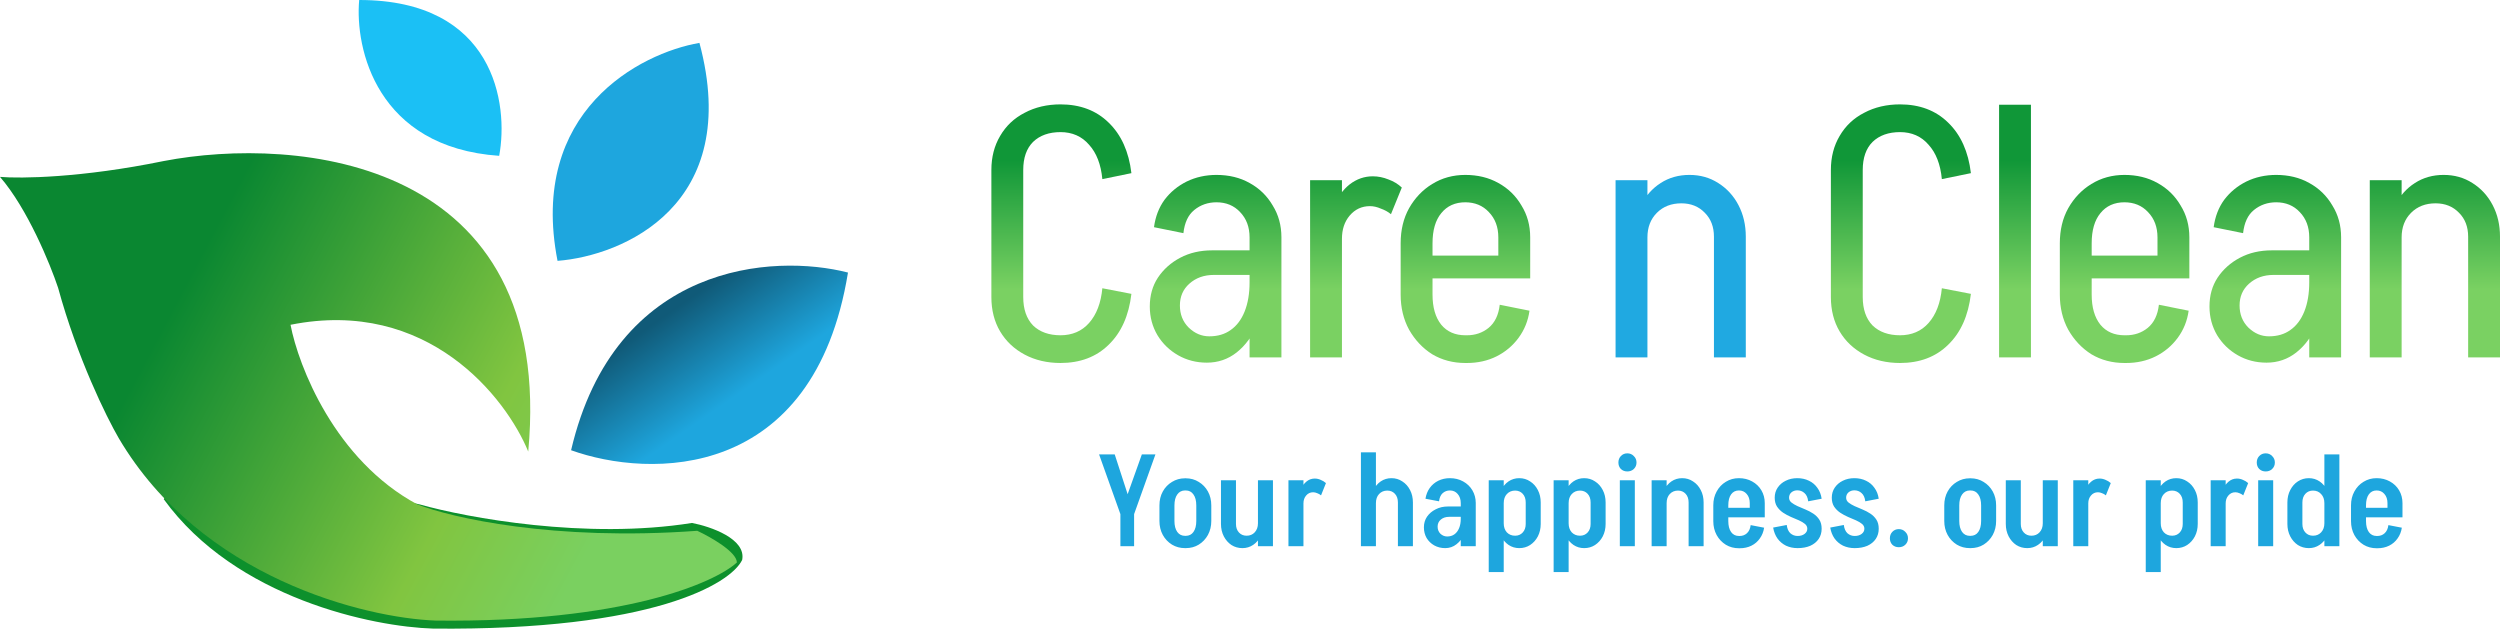 <svg width="232" height="59" viewBox="0 0 232 59" fill="none" xmlns="http://www.w3.org/2000/svg">
<path d="M33.333 0C32.925 4.494 34.951 13.677 46.324 14.461C47.222 9.641 45.882 0 33.333 0Z" fill="#1BC0F5"/>
<path d="M64.908 3.98C59.388 4.934 49.025 10.315 51.739 24.207C57.809 23.736 68.941 19.03 64.908 3.98Z" fill="#1EA6DE"/>
<path d="M78.693 25.293C71.83 23.526 57.084 24.349 52.997 41.781C60.243 44.39 75.526 44.747 78.693 25.293Z" fill="url(#paint0_linear_4443_200)"/>
<path d="M64.216 48.53C54.412 50.099 43.301 48.04 38.971 46.815L32.108 45.344L18.627 40.687L15.196 46.324C21.863 55.54 34.641 58.171 40.196 58.334C60.588 58.53 67.811 54.167 68.873 51.962C69.265 50.001 65.931 48.857 64.216 48.53Z" fill="#0D902C"/>
<path d="M15.196 14.944C7.549 16.512 1.879 16.578 0 16.415C2.549 19.356 4.657 24.503 5.392 26.709C7.157 33.179 9.886 38.718 11.029 40.679C18.677 53.62 33.824 57.346 40.441 57.591C57.892 57.787 66.34 54.078 68.382 52.199C68.382 51.218 65.931 49.83 64.706 49.258C51.373 50.238 41.83 48.032 38.725 46.807C31.078 42.689 27.696 33.98 26.961 30.14C39.706 27.591 46.977 36.921 49.02 41.905C51.569 14.65 27.533 12.575 15.196 14.944Z" fill="url(#paint1_linear_4443_200)"/>
<path d="M103.985 47.71L105.965 42.166H107.225L105.245 47.71H103.985ZM103.973 50.686V47.71H105.245V50.686H103.973ZM103.973 47.71L101.993 42.166H103.445L105.245 47.71H103.973ZM111.016 48.358V46.894H112.408V48.358H111.016ZM107.596 48.358V46.894H108.988V48.358H107.596ZM109.96 45.514V44.386H110.056V45.514H109.96ZM109.96 50.866V49.726H110.056V50.866H109.96ZM107.596 46.906C107.596 46.418 107.7 45.986 107.908 45.61C108.116 45.234 108.4 44.938 108.76 44.722C109.12 44.498 109.524 44.386 109.972 44.386V45.514C109.668 45.514 109.428 45.638 109.252 45.886C109.076 46.126 108.988 46.466 108.988 46.906H107.596ZM112.408 46.906H111.016C111.016 46.466 110.928 46.126 110.752 45.886C110.584 45.638 110.344 45.514 110.032 45.514V44.386C110.488 44.386 110.892 44.498 111.244 44.722C111.604 44.938 111.888 45.234 112.096 45.61C112.304 45.986 112.408 46.418 112.408 46.906ZM107.596 48.346H108.988C108.988 48.778 109.076 49.118 109.252 49.366C109.428 49.606 109.668 49.726 109.972 49.726V50.866C109.524 50.866 109.12 50.758 108.76 50.542C108.4 50.318 108.116 50.018 107.908 49.642C107.7 49.258 107.596 48.826 107.596 48.346ZM112.408 48.346C112.408 48.826 112.304 49.258 112.096 49.642C111.888 50.018 111.604 50.318 111.244 50.542C110.892 50.758 110.488 50.866 110.032 50.866V49.726C110.344 49.726 110.584 49.606 110.752 49.366C110.928 49.118 111.016 48.778 111.016 48.346H112.408ZM118.13 44.566V50.686H116.738V44.566H118.13ZM114.698 44.566V48.622H113.306V44.566H114.698ZM114.698 48.622C114.698 48.95 114.79 49.214 114.974 49.414C115.158 49.614 115.394 49.714 115.682 49.714L115.298 50.866C114.922 50.866 114.582 50.77 114.278 50.578C113.982 50.378 113.746 50.11 113.57 49.774C113.394 49.43 113.306 49.046 113.306 48.622H114.698ZM117.242 48.562C117.242 49.002 117.158 49.398 116.99 49.75C116.822 50.094 116.59 50.366 116.294 50.566C115.998 50.766 115.666 50.866 115.298 50.866L115.682 49.714C115.994 49.714 116.246 49.61 116.438 49.402C116.638 49.186 116.738 48.906 116.738 48.562H117.242ZM119.568 50.686V44.566H120.96V50.686H119.568ZM120.456 46.714C120.456 46.274 120.524 45.882 120.66 45.538C120.796 45.186 120.98 44.91 121.212 44.71C121.444 44.51 121.708 44.41 122.004 44.41L121.86 45.682C121.596 45.682 121.38 45.782 121.212 45.982C121.044 46.174 120.96 46.418 120.96 46.714H120.456ZM122.592 45.97C122.488 45.882 122.368 45.814 122.232 45.766C122.104 45.71 121.98 45.682 121.86 45.682L122.004 44.41C122.196 44.41 122.38 44.45 122.556 44.53C122.74 44.602 122.904 44.702 123.048 44.83L122.592 45.97ZM126.294 50.686V44.566H127.686V50.686H126.294ZM129.726 50.686V46.618H131.118V50.686H129.726ZM129.726 46.63C129.726 46.294 129.634 46.026 129.45 45.826C129.266 45.626 129.03 45.526 128.742 45.526L129.126 44.374C129.502 44.374 129.838 44.474 130.134 44.674C130.438 44.866 130.678 45.134 130.854 45.478C131.03 45.814 131.118 46.198 131.118 46.63H129.726ZM127.182 46.69C127.182 46.25 127.266 45.854 127.434 45.502C127.61 45.15 127.842 44.874 128.13 44.674C128.426 44.474 128.758 44.374 129.126 44.374L128.742 45.526C128.43 45.526 128.174 45.634 127.974 45.85C127.782 46.058 127.686 46.338 127.686 46.69H127.182ZM126.294 50.686V41.974H127.686V50.686H126.294ZM135.558 50.686V46.618H136.95V50.686H135.558ZM134.118 50.866L134.298 49.786C134.554 49.786 134.774 49.722 134.958 49.594C135.15 49.458 135.298 49.266 135.402 49.018C135.506 48.77 135.558 48.478 135.558 48.142L136.182 48.082C136.182 48.618 136.09 49.098 135.906 49.522C135.722 49.938 135.474 50.266 135.162 50.506C134.858 50.746 134.51 50.866 134.118 50.866ZM134.118 50.866C133.742 50.866 133.402 50.782 133.098 50.614C132.802 50.446 132.566 50.218 132.39 49.93C132.222 49.634 132.138 49.302 132.138 48.934L133.41 48.874C133.41 49.138 133.498 49.358 133.674 49.534C133.858 49.702 134.066 49.786 134.298 49.786L134.118 50.866ZM132.138 48.934C132.138 48.566 132.234 48.238 132.426 47.95C132.626 47.662 132.894 47.434 133.23 47.266C133.566 47.09 133.942 47.002 134.358 47.002L134.478 47.962C134.166 47.962 133.91 48.046 133.71 48.214C133.51 48.382 133.41 48.602 133.41 48.874L132.138 48.934ZM134.478 47.962L134.358 47.002H136.062V47.962H134.478ZM135.558 48.142V46.678H136.182V48.082L135.558 48.142ZM136.95 46.69H135.558C135.558 46.338 135.462 46.054 135.27 45.838C135.086 45.622 134.846 45.514 134.55 45.514V44.374C135.006 44.374 135.414 44.474 135.774 44.674C136.142 44.874 136.43 45.15 136.638 45.502C136.846 45.854 136.95 46.25 136.95 46.69ZM133.542 46.522L132.282 46.282C132.346 45.898 132.478 45.566 132.678 45.286C132.886 44.998 133.15 44.774 133.47 44.614C133.798 44.454 134.158 44.374 134.55 44.374V45.514C134.294 45.514 134.07 45.598 133.878 45.766C133.694 45.934 133.582 46.186 133.542 46.522ZM138.154 50.662H139.546V53.086H138.154V50.662ZM139.546 44.566V50.686H138.154V44.566H139.546ZM142.978 46.63V48.622H141.586V46.63H142.978ZM141.586 48.622H142.978C142.978 49.046 142.89 49.43 142.714 49.774C142.538 50.11 142.298 50.378 141.994 50.578C141.698 50.77 141.362 50.866 140.986 50.866L140.602 49.714C140.89 49.714 141.126 49.614 141.31 49.414C141.494 49.214 141.586 48.95 141.586 48.622ZM139.042 48.562H139.546C139.546 48.906 139.642 49.186 139.834 49.402C140.034 49.61 140.29 49.714 140.602 49.714L140.986 50.866C140.618 50.866 140.286 50.766 139.99 50.566C139.702 50.366 139.47 50.094 139.294 49.75C139.126 49.398 139.042 49.002 139.042 48.562ZM141.586 46.63C141.586 46.294 141.494 46.026 141.31 45.826C141.126 45.626 140.89 45.526 140.602 45.526L140.986 44.374C141.362 44.374 141.698 44.474 141.994 44.674C142.298 44.866 142.538 45.134 142.714 45.478C142.89 45.814 142.978 46.198 142.978 46.63H141.586ZM139.042 46.69C139.042 46.25 139.126 45.854 139.294 45.502C139.47 45.15 139.702 44.874 139.99 44.674C140.286 44.474 140.618 44.374 140.986 44.374L140.602 45.526C140.29 45.526 140.034 45.634 139.834 45.85C139.642 46.058 139.546 46.338 139.546 46.69H139.042ZM144.177 50.662H145.569V53.086H144.177V50.662ZM145.569 44.566V50.686H144.177V44.566H145.569ZM149.001 46.63V48.622H147.609V46.63H149.001ZM147.609 48.622H149.001C149.001 49.046 148.913 49.43 148.737 49.774C148.561 50.11 148.321 50.378 148.017 50.578C147.721 50.77 147.385 50.866 147.009 50.866L146.625 49.714C146.913 49.714 147.149 49.614 147.333 49.414C147.517 49.214 147.609 48.95 147.609 48.622ZM145.065 48.562H145.569C145.569 48.906 145.665 49.186 145.857 49.402C146.057 49.61 146.313 49.714 146.625 49.714L147.009 50.866C146.641 50.866 146.309 50.766 146.013 50.566C145.725 50.366 145.493 50.094 145.317 49.75C145.149 49.398 145.065 49.002 145.065 48.562ZM147.609 46.63C147.609 46.294 147.517 46.026 147.333 45.826C147.149 45.626 146.913 45.526 146.625 45.526L147.009 44.374C147.385 44.374 147.721 44.474 148.017 44.674C148.321 44.866 148.561 45.134 148.737 45.478C148.913 45.814 149.001 46.198 149.001 46.63H147.609ZM145.065 46.69C145.065 46.25 145.149 45.854 145.317 45.502C145.493 45.15 145.725 44.874 146.013 44.674C146.309 44.474 146.641 44.374 147.009 44.374L146.625 45.526C146.313 45.526 146.057 45.634 145.857 45.85C145.665 46.058 145.569 46.338 145.569 46.69H145.065ZM150.32 50.686V44.566H151.712V50.686H150.32ZM151.016 43.75C150.776 43.75 150.576 43.674 150.416 43.522C150.264 43.362 150.188 43.162 150.188 42.922C150.188 42.682 150.264 42.482 150.416 42.322C150.576 42.154 150.776 42.07 151.016 42.07C151.256 42.07 151.456 42.154 151.616 42.322C151.784 42.482 151.868 42.682 151.868 42.922C151.868 43.162 151.784 43.362 151.616 43.522C151.456 43.674 151.256 43.75 151.016 43.75ZM153.271 50.686V44.566H154.663V50.686H153.271ZM156.703 50.686V46.618H158.095V50.686H156.703ZM156.703 46.63C156.703 46.294 156.611 46.026 156.427 45.826C156.243 45.626 156.007 45.526 155.719 45.526L156.103 44.374C156.479 44.374 156.815 44.474 157.111 44.674C157.415 44.866 157.655 45.134 157.831 45.478C158.007 45.814 158.095 46.198 158.095 46.63H156.703ZM154.159 46.69C154.159 46.25 154.243 45.854 154.411 45.502C154.587 45.15 154.819 44.874 155.107 44.674C155.403 44.474 155.735 44.374 156.103 44.374L155.719 45.526C155.407 45.526 155.151 45.634 154.951 45.85C154.759 46.058 154.663 46.338 154.663 46.69H154.159ZM159.606 48.01V47.122H163.77V48.01H159.606ZM161.37 50.878V49.738H161.454V50.878H161.37ZM158.994 48.358V46.894H160.386V48.358H158.994ZM162.378 47.122V46.678H163.77V47.122H162.378ZM163.77 46.69H162.378C162.378 46.338 162.282 46.054 162.09 45.838C161.906 45.622 161.666 45.514 161.37 45.514V44.374C161.826 44.374 162.234 44.474 162.594 44.674C162.962 44.874 163.25 45.15 163.458 45.502C163.666 45.854 163.77 46.25 163.77 46.69ZM162.462 48.73L163.71 48.97C163.654 49.346 163.522 49.678 163.314 49.966C163.114 50.254 162.854 50.478 162.534 50.638C162.214 50.798 161.85 50.878 161.442 50.878V49.738C161.706 49.738 161.93 49.654 162.114 49.486C162.306 49.31 162.422 49.058 162.462 48.73ZM158.994 46.894C158.994 46.414 159.098 45.986 159.306 45.61C159.514 45.226 159.798 44.926 160.158 44.71C160.518 44.486 160.922 44.374 161.37 44.374V45.514C161.066 45.514 160.826 45.634 160.65 45.874C160.474 46.114 160.386 46.454 160.386 46.894H158.994ZM158.994 48.358H160.386C160.386 48.79 160.474 49.13 160.65 49.378C160.826 49.618 161.066 49.738 161.37 49.738V50.878C160.922 50.878 160.518 50.77 160.158 50.554C159.798 50.33 159.514 50.03 159.306 49.654C159.098 49.27 158.994 48.838 158.994 48.358ZM167.717 49.066C167.717 48.89 167.645 48.742 167.501 48.622C167.357 48.502 167.169 48.39 166.937 48.286C166.705 48.182 166.461 48.078 166.205 47.974C165.949 47.862 165.705 47.73 165.473 47.578C165.249 47.426 165.061 47.238 164.909 47.014C164.765 46.79 164.693 46.514 164.693 46.186C164.693 46.186 164.737 46.186 164.825 46.186C164.921 46.186 165.033 46.186 165.161 46.186C165.297 46.186 165.429 46.186 165.557 46.186C165.693 46.186 165.805 46.186 165.893 46.186C165.981 46.186 166.025 46.186 166.025 46.186C166.025 46.362 166.097 46.51 166.241 46.63C166.393 46.75 166.581 46.862 166.805 46.966C167.037 47.062 167.281 47.166 167.537 47.278C167.793 47.382 168.037 47.51 168.269 47.662C168.501 47.814 168.689 48.002 168.833 48.226C168.977 48.45 169.049 48.73 169.049 49.066C169.049 49.066 169.005 49.066 168.917 49.066C168.829 49.066 168.717 49.066 168.581 49.066C168.453 49.066 168.321 49.066 168.185 49.066C168.057 49.066 167.945 49.066 167.849 49.066C167.761 49.066 167.717 49.066 167.717 49.066ZM166.817 50.866V49.738C167.081 49.738 167.297 49.674 167.465 49.546C167.633 49.418 167.717 49.258 167.717 49.066H169.049C169.049 49.426 168.957 49.742 168.773 50.014C168.589 50.286 168.329 50.498 167.993 50.65C167.657 50.794 167.265 50.866 166.817 50.866ZM164.693 46.186C164.693 45.834 164.785 45.522 164.969 45.25C165.153 44.978 165.401 44.766 165.713 44.614C166.033 44.454 166.393 44.374 166.793 44.374V45.502C166.577 45.502 166.393 45.566 166.241 45.694C166.097 45.822 166.025 45.986 166.025 46.186H164.693ZM165.809 48.718C165.849 49.054 165.961 49.31 166.145 49.486C166.337 49.654 166.561 49.738 166.817 49.738V50.866C166.425 50.866 166.065 50.79 165.737 50.638C165.417 50.478 165.153 50.254 164.945 49.966C164.745 49.678 164.613 49.342 164.549 48.958L165.809 48.718ZM167.801 46.522C167.761 46.178 167.645 45.922 167.453 45.754C167.269 45.586 167.045 45.502 166.781 45.502V44.374C167.189 44.374 167.553 44.454 167.873 44.614C168.193 44.766 168.453 44.986 168.653 45.274C168.861 45.554 168.993 45.89 169.049 46.282L167.801 46.522ZM173.014 49.066C173.014 48.89 172.942 48.742 172.798 48.622C172.654 48.502 172.466 48.39 172.234 48.286C172.002 48.182 171.758 48.078 171.502 47.974C171.246 47.862 171.002 47.73 170.77 47.578C170.546 47.426 170.358 47.238 170.206 47.014C170.062 46.79 169.99 46.514 169.99 46.186C169.99 46.186 170.034 46.186 170.122 46.186C170.218 46.186 170.33 46.186 170.458 46.186C170.594 46.186 170.726 46.186 170.854 46.186C170.99 46.186 171.102 46.186 171.19 46.186C171.278 46.186 171.322 46.186 171.322 46.186C171.322 46.362 171.394 46.51 171.538 46.63C171.69 46.75 171.878 46.862 172.102 46.966C172.334 47.062 172.578 47.166 172.834 47.278C173.09 47.382 173.334 47.51 173.566 47.662C173.798 47.814 173.986 48.002 174.13 48.226C174.274 48.45 174.346 48.73 174.346 49.066C174.346 49.066 174.302 49.066 174.214 49.066C174.126 49.066 174.014 49.066 173.878 49.066C173.75 49.066 173.618 49.066 173.482 49.066C173.354 49.066 173.242 49.066 173.146 49.066C173.058 49.066 173.014 49.066 173.014 49.066ZM172.114 50.866V49.738C172.378 49.738 172.594 49.674 172.762 49.546C172.93 49.418 173.014 49.258 173.014 49.066H174.346C174.346 49.426 174.254 49.742 174.07 50.014C173.886 50.286 173.626 50.498 173.29 50.65C172.954 50.794 172.562 50.866 172.114 50.866ZM169.99 46.186C169.99 45.834 170.082 45.522 170.266 45.25C170.45 44.978 170.698 44.766 171.01 44.614C171.33 44.454 171.69 44.374 172.09 44.374V45.502C171.874 45.502 171.69 45.566 171.538 45.694C171.394 45.822 171.322 45.986 171.322 46.186H169.99ZM171.106 48.718C171.146 49.054 171.258 49.31 171.442 49.486C171.634 49.654 171.858 49.738 172.114 49.738V50.866C171.722 50.866 171.362 50.79 171.034 50.638C170.714 50.478 170.45 50.254 170.242 49.966C170.042 49.678 169.91 49.342 169.846 48.958L171.106 48.718ZM173.098 46.522C173.058 46.178 172.942 45.922 172.75 45.754C172.566 45.586 172.342 45.502 172.078 45.502V44.374C172.486 44.374 172.85 44.454 173.17 44.614C173.49 44.766 173.75 44.986 173.95 45.274C174.158 45.554 174.29 45.89 174.346 46.282L173.098 46.522ZM176.209 50.782C175.969 50.782 175.769 50.706 175.609 50.554C175.457 50.394 175.381 50.194 175.381 49.954C175.381 49.714 175.457 49.514 175.609 49.354C175.769 49.186 175.969 49.102 176.209 49.102C176.449 49.102 176.649 49.186 176.809 49.354C176.977 49.514 177.061 49.714 177.061 49.954C177.061 50.194 176.977 50.394 176.809 50.554C176.649 50.706 176.449 50.782 176.209 50.782ZM183.848 48.358V46.894H185.24V48.358H183.848ZM180.428 48.358V46.894H181.82V48.358H180.428ZM182.792 45.514V44.386H182.888V45.514H182.792ZM182.792 50.866V49.726H182.888V50.866H182.792ZM180.428 46.906C180.428 46.418 180.532 45.986 180.74 45.61C180.948 45.234 181.232 44.938 181.592 44.722C181.952 44.498 182.356 44.386 182.804 44.386V45.514C182.5 45.514 182.26 45.638 182.084 45.886C181.908 46.126 181.82 46.466 181.82 46.906H180.428ZM185.24 46.906H183.848C183.848 46.466 183.76 46.126 183.584 45.886C183.416 45.638 183.176 45.514 182.864 45.514V44.386C183.32 44.386 183.724 44.498 184.076 44.722C184.436 44.938 184.72 45.234 184.928 45.61C185.136 45.986 185.24 46.418 185.24 46.906ZM180.428 48.346H181.82C181.82 48.778 181.908 49.118 182.084 49.366C182.26 49.606 182.5 49.726 182.804 49.726V50.866C182.356 50.866 181.952 50.758 181.592 50.542C181.232 50.318 180.948 50.018 180.74 49.642C180.532 49.258 180.428 48.826 180.428 48.346ZM185.24 48.346C185.24 48.826 185.136 49.258 184.928 49.642C184.72 50.018 184.436 50.318 184.076 50.542C183.724 50.758 183.32 50.866 182.864 50.866V49.726C183.176 49.726 183.416 49.606 183.584 49.366C183.76 49.118 183.848 48.778 183.848 48.346H185.24ZM190.962 44.566V50.686H189.57V44.566H190.962ZM187.53 44.566V48.622H186.138V44.566H187.53ZM187.53 48.622C187.53 48.95 187.622 49.214 187.806 49.414C187.99 49.614 188.226 49.714 188.514 49.714L188.13 50.866C187.754 50.866 187.414 50.77 187.11 50.578C186.814 50.378 186.578 50.11 186.402 49.774C186.226 49.43 186.138 49.046 186.138 48.622H187.53ZM190.074 48.562C190.074 49.002 189.99 49.398 189.822 49.75C189.654 50.094 189.422 50.366 189.126 50.566C188.83 50.766 188.498 50.866 188.13 50.866L188.514 49.714C188.826 49.714 189.078 49.61 189.27 49.402C189.47 49.186 189.57 48.906 189.57 48.562H190.074ZM192.4 50.686V44.566H193.792V50.686H192.4ZM193.288 46.714C193.288 46.274 193.356 45.882 193.492 45.538C193.628 45.186 193.812 44.91 194.044 44.71C194.276 44.51 194.54 44.41 194.836 44.41L194.692 45.682C194.428 45.682 194.212 45.782 194.044 45.982C193.876 46.174 193.792 46.418 193.792 46.714H193.288ZM195.424 45.97C195.32 45.882 195.2 45.814 195.064 45.766C194.936 45.71 194.812 45.682 194.692 45.682L194.836 44.41C195.028 44.41 195.212 44.45 195.388 44.53C195.572 44.602 195.736 44.702 195.88 44.83L195.424 45.97ZM199.126 50.662H200.518V53.086H199.126V50.662ZM200.518 44.566V50.686H199.126V44.566H200.518ZM203.95 46.63V48.622H202.558V46.63H203.95ZM202.558 48.622H203.95C203.95 49.046 203.862 49.43 203.686 49.774C203.51 50.11 203.27 50.378 202.966 50.578C202.67 50.77 202.334 50.866 201.958 50.866L201.574 49.714C201.862 49.714 202.098 49.614 202.282 49.414C202.466 49.214 202.558 48.95 202.558 48.622ZM200.014 48.562H200.518C200.518 48.906 200.614 49.186 200.806 49.402C201.006 49.61 201.262 49.714 201.574 49.714L201.958 50.866C201.59 50.866 201.258 50.766 200.962 50.566C200.674 50.366 200.442 50.094 200.266 49.75C200.098 49.398 200.014 49.002 200.014 48.562ZM202.558 46.63C202.558 46.294 202.466 46.026 202.282 45.826C202.098 45.626 201.862 45.526 201.574 45.526L201.958 44.374C202.334 44.374 202.67 44.474 202.966 44.674C203.27 44.866 203.51 45.134 203.686 45.478C203.862 45.814 203.95 46.198 203.95 46.63H202.558ZM200.014 46.69C200.014 46.25 200.098 45.854 200.266 45.502C200.442 45.15 200.674 44.874 200.962 44.674C201.258 44.474 201.59 44.374 201.958 44.374L201.574 45.526C201.262 45.526 201.006 45.634 200.806 45.85C200.614 46.058 200.518 46.338 200.518 46.69H200.014ZM205.15 50.686V44.566H206.542V50.686H205.15ZM206.038 46.714C206.038 46.274 206.106 45.882 206.242 45.538C206.378 45.186 206.562 44.91 206.794 44.71C207.026 44.51 207.29 44.41 207.586 44.41L207.442 45.682C207.178 45.682 206.962 45.782 206.794 45.982C206.626 46.174 206.542 46.418 206.542 46.714H206.038ZM208.174 45.97C208.07 45.882 207.95 45.814 207.814 45.766C207.686 45.71 207.562 45.682 207.442 45.682L207.586 44.41C207.778 44.41 207.962 44.45 208.138 44.53C208.322 44.602 208.486 44.702 208.63 44.83L208.174 45.97ZM209.559 50.686V44.566H210.951V50.686H209.559ZM210.255 43.75C210.015 43.75 209.815 43.674 209.655 43.522C209.503 43.362 209.427 43.162 209.427 42.922C209.427 42.682 209.503 42.482 209.655 42.322C209.815 42.154 210.015 42.07 210.255 42.07C210.495 42.07 210.695 42.154 210.855 42.322C211.023 42.482 211.107 42.682 211.107 42.922C211.107 43.162 211.023 43.362 210.855 43.522C210.695 43.674 210.495 43.75 210.255 43.75ZM217.094 44.578H215.702V42.166H217.094V44.578ZM215.702 50.686V44.566H217.094V50.686H215.702ZM212.27 48.622V46.63H213.662V48.622H212.27ZM213.662 46.63H212.27C212.27 46.198 212.358 45.814 212.534 45.478C212.71 45.134 212.946 44.866 213.242 44.674C213.546 44.474 213.886 44.374 214.262 44.374L214.646 45.526C214.358 45.526 214.122 45.626 213.938 45.826C213.754 46.026 213.662 46.294 213.662 46.63ZM216.206 46.69H215.702C215.702 46.338 215.602 46.058 215.402 45.85C215.21 45.634 214.958 45.526 214.646 45.526L214.262 44.374C214.63 44.374 214.962 44.474 215.258 44.674C215.554 44.874 215.786 45.15 215.954 45.502C216.122 45.854 216.206 46.25 216.206 46.69ZM213.662 48.622C213.662 48.95 213.754 49.214 213.938 49.414C214.122 49.614 214.358 49.714 214.646 49.714L214.262 50.866C213.886 50.866 213.546 50.77 213.242 50.578C212.946 50.378 212.71 50.11 212.534 49.774C212.358 49.43 212.27 49.046 212.27 48.622H213.662ZM216.206 48.562C216.206 49.002 216.122 49.398 215.954 49.75C215.786 50.094 215.554 50.366 215.258 50.566C214.962 50.766 214.63 50.866 214.262 50.866L214.646 49.714C214.958 49.714 215.21 49.61 215.402 49.402C215.602 49.186 215.702 48.906 215.702 48.562H216.206ZM218.786 48.01V47.122H222.95V48.01H218.786ZM220.55 50.878V49.738H220.634V50.878H220.55ZM218.174 48.358V46.894H219.566V48.358H218.174ZM221.558 47.122V46.678H222.95V47.122H221.558ZM222.95 46.69H221.558C221.558 46.338 221.462 46.054 221.27 45.838C221.086 45.622 220.846 45.514 220.55 45.514V44.374C221.006 44.374 221.414 44.474 221.774 44.674C222.142 44.874 222.43 45.15 222.638 45.502C222.846 45.854 222.95 46.25 222.95 46.69ZM221.642 48.73L222.89 48.97C222.834 49.346 222.702 49.678 222.494 49.966C222.294 50.254 222.034 50.478 221.714 50.638C221.394 50.798 221.03 50.878 220.622 50.878V49.738C220.886 49.738 221.11 49.654 221.294 49.486C221.486 49.31 221.602 49.058 221.642 48.73ZM218.174 46.894C218.174 46.414 218.278 45.986 218.486 45.61C218.694 45.226 218.978 44.926 219.338 44.71C219.698 44.486 220.102 44.374 220.55 44.374V45.514C220.246 45.514 220.006 45.634 219.83 45.874C219.654 46.114 219.566 46.454 219.566 46.894H218.174ZM218.174 48.358H219.566C219.566 48.79 219.654 49.13 219.83 49.378C220.006 49.618 220.246 49.738 220.55 49.738V50.878C220.102 50.878 219.698 50.77 219.338 50.554C218.978 50.33 218.694 50.03 218.486 49.654C218.278 49.27 218.174 48.838 218.174 48.358Z" fill="#1EA6DE"/>
<path d="M92 27.597V15.776H94.956V27.597H92ZM92 15.776C92 14.582 92.271 13.529 92.812 12.617C93.354 11.684 94.112 10.967 95.086 10.468C96.061 9.947 97.176 9.686 98.432 9.686V12.259C97.35 12.259 96.494 12.563 95.866 13.171C95.26 13.778 94.956 14.647 94.956 15.776H92ZM92 27.564H94.956C94.956 28.693 95.26 29.572 95.866 30.202C96.494 30.81 97.35 31.114 98.432 31.114V33.686C97.176 33.686 96.061 33.426 95.086 32.905C94.112 32.384 93.354 31.667 92.812 30.756C92.271 29.844 92 28.78 92 27.564ZM102.298 16.622C102.168 15.255 101.757 14.191 101.064 13.431C100.392 12.65 99.504 12.259 98.4 12.259V9.686C100.241 9.686 101.735 10.251 102.883 11.38C104.053 12.508 104.756 14.072 104.995 16.069L102.298 16.622ZM102.298 26.75L104.995 27.271C104.756 29.29 104.053 30.864 102.883 31.993C101.735 33.122 100.241 33.686 98.4 33.686V31.114C99.504 31.114 100.392 30.734 101.064 29.974C101.757 29.192 102.168 28.118 102.298 26.75Z" fill="url(#paint2_linear_4443_200)"/>
<path d="M115.96 33.165V21.963H118.916V33.165H115.96ZM111.997 33.654L112.224 31.211C113.004 31.211 113.664 31.016 114.206 30.625C114.769 30.234 115.202 29.659 115.505 28.899C115.809 28.14 115.96 27.238 115.96 26.197L117.422 26.131C117.422 27.608 117.184 28.91 116.707 30.039C116.231 31.168 115.581 32.058 114.758 32.709C113.957 33.339 113.036 33.654 111.997 33.654ZM111.997 33.654C111.022 33.654 110.134 33.426 109.333 32.97C108.532 32.514 107.893 31.895 107.416 31.114C106.94 30.31 106.701 29.42 106.701 28.443L109.495 28.346C109.495 29.171 109.766 29.855 110.308 30.397C110.871 30.94 111.51 31.211 112.224 31.211L111.997 33.654ZM106.701 28.443C106.701 27.423 106.951 26.533 107.449 25.773C107.968 24.992 108.662 24.373 109.528 23.917C110.394 23.461 111.38 23.233 112.484 23.233L112.647 25.513C111.737 25.513 110.979 25.784 110.372 26.327C109.788 26.848 109.495 27.521 109.495 28.346L106.701 28.443ZM112.647 25.513L112.484 23.233H117.487V25.513H112.647ZM115.96 26.197V21.996H117.422V26.131L115.96 26.197ZM118.916 22.028H115.96C115.96 21.073 115.668 20.291 115.083 19.684C114.52 19.076 113.784 18.772 112.874 18.772V16.232C114.043 16.232 115.072 16.481 115.96 16.981C116.87 17.48 117.585 18.175 118.104 19.065C118.646 19.933 118.916 20.921 118.916 22.028ZM109.82 21.637L107.091 21.084C107.221 20.107 107.546 19.26 108.066 18.544C108.607 17.827 109.29 17.263 110.113 16.851C110.957 16.438 111.889 16.232 112.906 16.232V18.772C112.105 18.772 111.412 19.011 110.827 19.488C110.264 19.944 109.928 20.66 109.82 21.637Z" fill="url(#paint3_linear_4443_200)"/>
<path d="M121.577 33.165V16.72H124.533V33.165H121.577ZM123.201 22.159C123.201 21.051 123.385 20.064 123.753 19.195C124.122 18.305 124.62 17.61 125.248 17.111C125.898 16.612 126.612 16.362 127.392 16.362L127.132 19.13C126.374 19.13 125.746 19.423 125.248 20.009C124.771 20.574 124.533 21.29 124.533 22.159H123.201ZM129.081 19.879C128.821 19.662 128.507 19.488 128.139 19.358C127.793 19.206 127.457 19.13 127.132 19.13L127.392 16.362C127.89 16.362 128.377 16.46 128.854 16.655C129.33 16.829 129.742 17.078 130.088 17.404L129.081 19.879Z" fill="url(#paint4_linear_4443_200)"/>
<path d="M130.924 25.838V23.722H142.002V25.838H130.924ZM135.959 33.686V31.114H136.121V33.686H135.959ZM129.981 27.336V22.549H132.938V27.336H129.981ZM139.045 23.722V22.028H142.002V23.722H139.045ZM142.002 22.028H139.045C139.045 21.073 138.753 20.291 138.168 19.684C137.605 19.076 136.869 18.772 135.959 18.772V16.232C137.129 16.232 138.157 16.481 139.045 16.981C139.955 17.48 140.67 18.175 141.189 19.065C141.731 19.933 142.002 20.921 142.002 22.028ZM139.175 28.281L141.937 28.834C141.807 29.768 141.471 30.604 140.929 31.342C140.388 32.08 139.706 32.655 138.883 33.068C138.06 33.48 137.139 33.686 136.121 33.686V31.114C136.901 31.114 137.573 30.886 138.136 30.43C138.72 29.952 139.067 29.236 139.175 28.281ZM129.981 22.582C129.981 21.344 130.241 20.259 130.761 19.325C131.303 18.37 132.017 17.621 132.905 17.078C133.815 16.514 134.844 16.232 135.992 16.232V18.772C135.039 18.772 134.291 19.108 133.75 19.781C133.208 20.433 132.938 21.366 132.938 22.582H129.981ZM129.981 27.336H132.938C132.938 28.53 133.208 29.464 133.75 30.137C134.291 30.788 135.039 31.114 135.992 31.114V33.686C134.844 33.686 133.815 33.415 132.905 32.872C132.017 32.308 131.303 31.548 130.761 30.593C130.241 29.637 129.981 28.552 129.981 27.336Z" fill="url(#paint5_linear_4443_200)"/>
<path d="M149.925 33.165V16.72H152.882V33.165H149.925ZM159.054 33.165V21.963H162.01V33.165H159.054ZM159.054 21.963C159.054 21.051 158.772 20.313 158.209 19.749C157.646 19.163 156.921 18.869 156.033 18.869L156.78 16.232C157.776 16.232 158.664 16.481 159.444 16.981C160.245 17.48 160.873 18.164 161.328 19.032C161.783 19.901 162.01 20.878 162.01 21.963H159.054ZM151.582 22.028C151.582 20.921 151.809 19.933 152.264 19.065C152.719 18.175 153.336 17.48 154.116 16.981C154.896 16.481 155.784 16.232 156.78 16.232L156.033 18.869C155.101 18.869 154.343 19.163 153.759 19.749C153.174 20.335 152.882 21.095 152.882 22.028H151.582Z" fill="#20A9E1"/>
<path d="M169.906 27.597V15.776H172.862V27.597H169.906ZM169.906 15.776C169.906 14.582 170.177 13.529 170.718 12.617C171.259 11.684 172.017 10.967 172.992 10.468C173.967 9.947 175.082 9.686 176.338 9.686V12.259C175.255 12.259 174.4 12.563 173.772 13.171C173.165 13.778 172.862 14.647 172.862 15.776H169.906ZM169.906 27.564H172.862C172.862 28.693 173.165 29.572 173.772 30.202C174.4 30.81 175.255 31.114 176.338 31.114V33.686C175.082 33.686 173.967 33.426 172.992 32.905C172.017 32.384 171.259 31.667 170.718 30.756C170.177 29.844 169.906 28.78 169.906 27.564ZM180.204 16.622C180.074 15.255 179.663 14.191 178.97 13.431C178.298 12.65 177.41 12.259 176.306 12.259V9.686C178.147 9.686 179.641 10.251 180.789 11.38C181.958 12.508 182.662 14.072 182.9 16.069L180.204 16.622ZM180.204 26.75L182.9 27.271C182.662 29.29 181.958 30.864 180.789 31.993C179.641 33.122 178.147 33.686 176.306 33.686V31.114C177.41 31.114 178.298 30.734 178.97 29.974C179.663 29.192 180.074 28.118 180.204 26.75Z" fill="url(#paint6_linear_4443_200)"/>
<path d="M185.515 33.165V9.719H188.471V33.165H185.515Z" fill="url(#paint7_linear_4443_200)"/>
<path d="M192.094 25.838V23.722H203.172V25.838H192.094ZM197.129 33.686V31.114H197.292V33.686H197.129ZM191.152 27.336V22.549H194.108V27.336H191.152ZM200.215 23.722V22.028H203.172V23.722H200.215ZM203.172 22.028H200.215C200.215 21.073 199.923 20.291 199.338 19.684C198.775 19.076 198.039 18.772 197.129 18.772V16.232C198.299 16.232 199.327 16.481 200.215 16.981C201.125 17.48 201.84 18.175 202.359 19.065C202.901 19.933 203.172 20.921 203.172 22.028ZM200.345 28.281L203.107 28.834C202.977 29.768 202.641 30.604 202.1 31.342C201.558 32.08 200.876 32.655 200.053 33.068C199.23 33.48 198.309 33.686 197.292 33.686V31.114C198.071 31.114 198.743 30.886 199.306 30.43C199.89 29.952 200.237 29.236 200.345 28.281ZM191.152 22.582C191.152 21.344 191.411 20.259 191.931 19.325C192.473 18.37 193.187 17.621 194.075 17.078C194.985 16.514 196.014 16.232 197.162 16.232V18.772C196.209 18.772 195.461 19.108 194.92 19.781C194.379 20.433 194.108 21.366 194.108 22.582H191.152ZM191.152 27.336H194.108C194.108 28.53 194.379 29.464 194.92 30.137C195.461 30.788 196.209 31.114 197.162 31.114V33.686C196.014 33.686 194.985 33.415 194.075 32.872C193.187 32.308 192.473 31.548 191.931 30.593C191.411 29.637 191.152 28.552 191.152 27.336Z" fill="url(#paint8_linear_4443_200)"/>
<path d="M214.298 33.165V21.963H217.255V33.165H214.298ZM210.335 33.654L210.562 31.211C211.342 31.211 212.003 31.016 212.544 30.625C213.107 30.234 213.54 29.659 213.844 28.899C214.147 28.14 214.298 27.238 214.298 26.197L215.76 26.131C215.76 27.608 215.522 28.91 215.046 30.039C214.569 31.168 213.919 32.058 213.096 32.709C212.295 33.339 211.375 33.654 210.335 33.654ZM210.335 33.654C209.36 33.654 208.472 33.426 207.671 32.97C206.87 32.514 206.231 31.895 205.754 31.114C205.278 30.31 205.04 29.42 205.04 28.443L207.833 28.346C207.833 29.171 208.104 29.855 208.646 30.397C209.209 30.94 209.848 31.211 210.562 31.211L210.335 33.654ZM205.04 28.443C205.04 27.423 205.289 26.533 205.787 25.773C206.307 24.992 207 24.373 207.866 23.917C208.732 23.461 209.718 23.233 210.822 23.233L210.985 25.513C210.075 25.513 209.317 25.784 208.711 26.327C208.126 26.848 207.833 27.521 207.833 28.346L205.04 28.443ZM210.985 25.513L210.822 23.233H215.825V25.513H210.985ZM214.298 26.197V21.996H215.76V26.131L214.298 26.197ZM217.255 22.028H214.298C214.298 21.073 214.006 20.291 213.421 19.684C212.858 19.076 212.122 18.772 211.212 18.772V16.232C212.382 16.232 213.41 16.481 214.298 16.981C215.208 17.48 215.923 18.175 216.442 19.065C216.984 19.933 217.255 20.921 217.255 22.028ZM208.158 21.637L205.429 21.084C205.559 20.107 205.884 19.26 206.404 18.544C206.946 17.827 207.628 17.263 208.451 16.851C209.295 16.438 210.227 16.232 211.245 16.232V18.772C210.443 18.772 209.75 19.011 209.165 19.488C208.602 19.944 208.267 20.66 208.158 21.637Z" fill="url(#paint9_linear_4443_200)"/>
<path d="M219.915 33.165V16.72H222.871V33.165H219.915ZM229.044 33.165V21.963H232V33.165H229.044ZM229.044 21.963C229.044 21.051 228.762 20.313 228.199 19.749C227.636 19.163 226.91 18.869 226.022 18.869L226.77 16.232C227.766 16.232 228.654 16.481 229.434 16.981C230.235 17.48 230.863 18.164 231.318 19.032C231.773 19.901 232 20.878 232 21.963H229.044ZM221.572 22.028C221.572 20.921 221.799 19.933 222.254 19.065C222.709 18.175 223.326 17.48 224.106 16.981C224.885 16.481 225.773 16.232 226.77 16.232L226.022 18.869C225.091 18.869 224.333 19.163 223.748 19.749C223.164 20.335 222.871 21.095 222.871 22.028H221.572Z" fill="url(#paint10_linear_4443_200)"/>
<defs>
<linearGradient id="paint0_linear_4443_200" x1="67.892" y1="37.01" x2="62.255" y2="28.922" gradientUnits="userSpaceOnUse">
<stop stop-color="#1EA6DE"/>
<stop offset="1" stop-color="#105A78"/>
</linearGradient>
<linearGradient id="paint1_linear_4443_200" x1="68.137" y1="52.697" x2="2.53408e-07" y2="16.668" gradientUnits="userSpaceOnUse">
<stop offset="0.165" stop-color="#7AD060"/>
<stop offset="0.341" stop-color="#81C540"/>
<stop offset="0.744" stop-color="#0A8731"/>
</linearGradient>
<linearGradient id="paint2_linear_4443_200" x1="113.269" y1="26.872" x2="113.269" y2="14.871" gradientUnits="userSpaceOnUse">
<stop stop-color="#7AD162"/>
<stop offset="1" stop-color="#109738"/>
</linearGradient>
<linearGradient id="paint3_linear_4443_200" x1="113.269" y1="26.872" x2="113.269" y2="14.871" gradientUnits="userSpaceOnUse">
<stop stop-color="#7AD162"/>
<stop offset="1" stop-color="#109738"/>
</linearGradient>
<linearGradient id="paint4_linear_4443_200" x1="113.269" y1="26.872" x2="113.269" y2="14.871" gradientUnits="userSpaceOnUse">
<stop stop-color="#7AD162"/>
<stop offset="1" stop-color="#109738"/>
</linearGradient>
<linearGradient id="paint5_linear_4443_200" x1="113.269" y1="26.872" x2="113.269" y2="14.871" gradientUnits="userSpaceOnUse">
<stop stop-color="#7AD162"/>
<stop offset="1" stop-color="#109738"/>
</linearGradient>
<linearGradient id="paint6_linear_4443_200" x1="113.269" y1="26.872" x2="113.269" y2="14.871" gradientUnits="userSpaceOnUse">
<stop stop-color="#7AD162"/>
<stop offset="1" stop-color="#109738"/>
</linearGradient>
<linearGradient id="paint7_linear_4443_200" x1="113.269" y1="26.872" x2="113.269" y2="14.871" gradientUnits="userSpaceOnUse">
<stop stop-color="#7AD162"/>
<stop offset="1" stop-color="#109738"/>
</linearGradient>
<linearGradient id="paint8_linear_4443_200" x1="113.269" y1="26.872" x2="113.269" y2="14.871" gradientUnits="userSpaceOnUse">
<stop stop-color="#7AD162"/>
<stop offset="1" stop-color="#109738"/>
</linearGradient>
<linearGradient id="paint9_linear_4443_200" x1="113.269" y1="26.872" x2="113.269" y2="14.871" gradientUnits="userSpaceOnUse">
<stop stop-color="#7AD162"/>
<stop offset="1" stop-color="#109738"/>
</linearGradient>
<linearGradient id="paint10_linear_4443_200" x1="113.269" y1="26.872" x2="113.269" y2="14.871" gradientUnits="userSpaceOnUse">
<stop stop-color="#7AD162"/>
<stop offset="1" stop-color="#109738"/>
</linearGradient>
</defs>
</svg>
